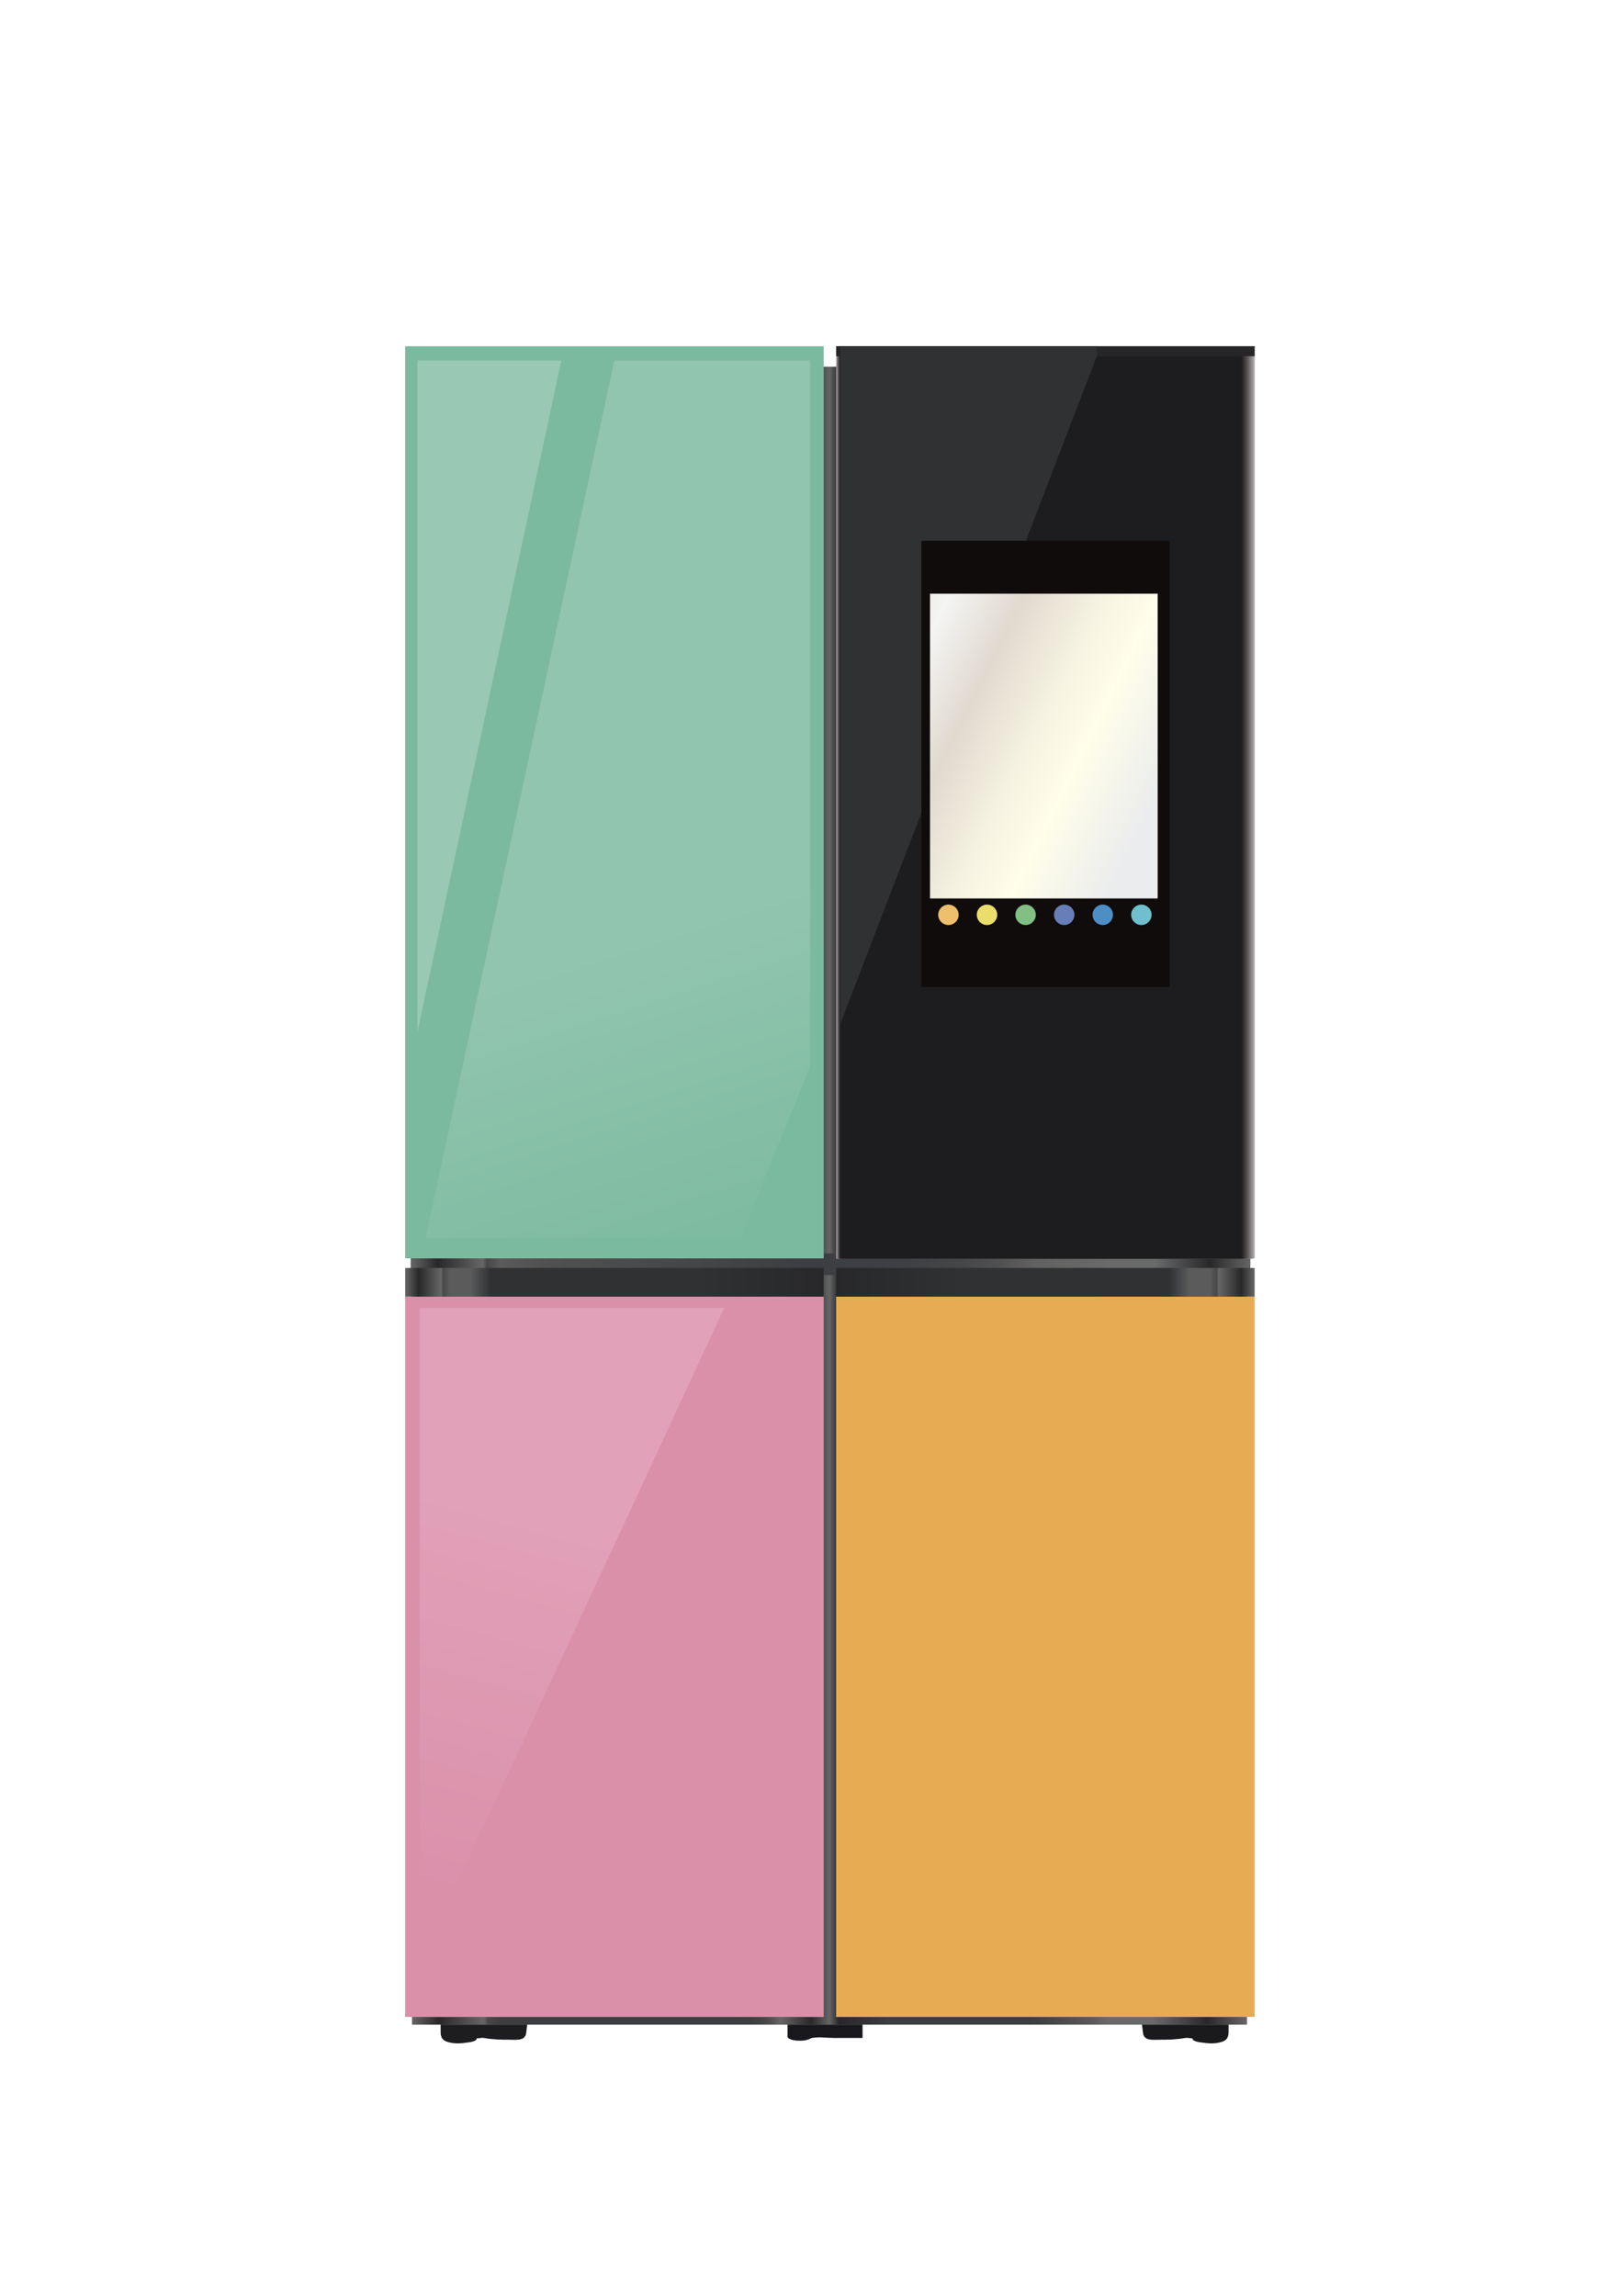 <?xml version="1.0" encoding="utf-8"?>
<!-- Generator: Adobe Illustrator 16.0.0, SVG Export Plug-In . SVG Version: 6.00 Build 0)  -->
<!DOCTYPE svg PUBLIC "-//W3C//DTD SVG 1.1//EN" "http://www.w3.org/Graphics/SVG/1.1/DTD/svg11.dtd">
<svg version="1.1" id="레이어_1" xmlns="http://www.w3.org/2000/svg" xmlns:xlink="http://www.w3.org/1999/xlink" x="0px"
	 y="0px" width="595.28px" height="841.89px" viewBox="0 0 595.28 841.89" enable-background="new 0 0 595.28 841.89"
	 xml:space="preserve">
<g>
	<linearGradient id="SVGID_1_" gradientUnits="userSpaceOnUse" x1="151.111" y1="438.469" x2="457.36" y2="438.469">
		<stop  offset="0" style="stop-color:#666666"/>
		<stop  offset="0.032" style="stop-color:#28282A"/>
		<stop  offset="0.086" style="stop-color:#666666"/>
		<stop  offset="0.091" style="stop-color:#494849"/>
		<stop  offset="0.107" style="stop-color:#3B3D3E"/>
		<stop  offset="0.387" style="stop-color:#3B3D3E"/>
		<stop  offset="0.405" style="stop-color:#3D3E3F"/>
		<stop  offset="0.416" style="stop-color:#414243"/>
		<stop  offset="0.425" style="stop-color:#494A4A"/>
		<stop  offset="0.432" style="stop-color:#545455"/>
		<stop  offset="0.44" style="stop-color:#636363"/>
		<stop  offset="0.441" style="stop-color:#666666"/>
		<stop  offset="0.478" style="stop-color:#28282A"/>
		<stop  offset="0.5" style="stop-color:#646565"/>
		<stop  offset="0.511" style="stop-color:#28282A"/>
		<stop  offset="0.57" style="stop-color:#3B3D3E"/>
		<stop  offset="0.742" style="stop-color:#3B3D3E"/>
		<stop  offset="0.817" style="stop-color:#5B5B5B"/>
		<stop  offset="0.833" style="stop-color:#696A69"/>
		<stop  offset="0.887" style="stop-color:#696A6A"/>
		<stop  offset="0.952" style="stop-color:#28282A"/>
		<stop  offset="1" style="stop-color:#666666"/>
	</linearGradient>
	<rect x="151.111" y="134.469" fill="url(#SVGID_1_)" width="306.25" height="608"/>
	<linearGradient id="SVGID_2_" gradientUnits="userSpaceOnUse" x1="351.512" y1="141.692" x2="351.512" y2="165.359">
		<stop  offset="0" style="stop-color:#666666"/>
		<stop  offset="0.065" style="stop-color:#28282A"/>
		<stop  offset="0.156" style="stop-color:#494849"/>
		<stop  offset="0.21" style="stop-color:#5B5B5B"/>
		<stop  offset="0.242" style="stop-color:#5B5B5B"/>
		<stop  offset="0.248" style="stop-color:#5B5B5B"/>
		<stop  offset="0.285" style="stop-color:#5B5B5B"/>
		<stop  offset="0.387" style="stop-color:#666666"/>
		<stop  offset="0.925" style="stop-color:#696A69"/>
		<stop  offset="0.952" style="stop-color:#28282A"/>
		<stop  offset="0.968" style="stop-color:#666666"/>
		<stop  offset="1" style="stop-color:#676868"/>
		<stop  offset="1" style="stop-color:#696A6A"/>
		<stop  offset="1" style="stop-color:#666666"/>
	</linearGradient>
	<rect x="345.012" y="139.067" fill="url(#SVGID_2_)" width="13" height="23.667"/>
	<linearGradient id="SVGID_3_" gradientUnits="userSpaceOnUse" x1="150.611" y1="463.591" x2="458.61" y2="463.591">
		<stop  offset="0" style="stop-color:#666666"/>
		<stop  offset="0.032" style="stop-color:#28282A"/>
		<stop  offset="0.086" style="stop-color:#666666"/>
		<stop  offset="0.091" style="stop-color:#494849"/>
		<stop  offset="0.107" style="stop-color:#5B5B5B"/>
		<stop  offset="0.156" style="stop-color:#515151"/>
		<stop  offset="0.473" style="stop-color:#3C3E41"/>
		<stop  offset="0.591" style="stop-color:#3E4043"/>
		<stop  offset="0.653" style="stop-color:#454648"/>
		<stop  offset="0.702" style="stop-color:#515152"/>
		<stop  offset="0.742" style="stop-color:#616161"/>
		<stop  offset="0.833" style="stop-color:#696A69"/>
		<stop  offset="0.887" style="stop-color:#696A6A"/>
		<stop  offset="0.952" style="stop-color:#28282A"/>
		<stop  offset="1" style="stop-color:#666666"/>
	</linearGradient>
	<rect x="150.611" y="459.635" fill="url(#SVGID_3_)" width="308" height="7.912"/>
	<rect x="148.611" y="475.469" fill="#DB90AA" width="153.5" height="264.166"/>
	<rect x="306.679" y="475.469" fill="#E7AB54" width="153.5" height="264.166"/>
	<linearGradient id="SVGID_4_" gradientUnits="userSpaceOnUse" x1="152.369" y1="691.608" x2="191.369" y2="547.608">
		<stop  offset="0" style="stop-color:#DB90AA"/>
		<stop  offset="1" style="stop-color:#E1A2B9"/>
	</linearGradient>
	<polygon fill="url(#SVGID_4_)" points="153.945,479.635 265.61,479.635 153.945,720.301 	"/>
	<linearGradient id="SVGID_5_" gradientUnits="userSpaceOnUse" x1="148.611" y1="470.219" x2="302.11" y2="470.219">
		<stop  offset="0" style="stop-color:#666666"/>
		<stop  offset="0.032" style="stop-color:#28282A"/>
		<stop  offset="0.086" style="stop-color:#666666"/>
		<stop  offset="0.091" style="stop-color:#494849"/>
		<stop  offset="0.107" style="stop-color:#5B5B5B"/>
		<stop  offset="0.156" style="stop-color:#5B5B5B"/>
		<stop  offset="0.204" style="stop-color:#2F3133"/>
		<stop  offset="0.699" style="stop-color:#2F3133"/>
		<stop  offset="1" style="stop-color:#28282A"/>
	</linearGradient>
	<rect x="148.611" y="464.969" fill="url(#SVGID_5_)" width="153.5" height="10.5"/>
	<linearGradient id="SVGID_6_" gradientUnits="userSpaceOnUse" x1="460.179" y1="470.219" x2="306.679" y2="470.219">
		<stop  offset="0" style="stop-color:#666666"/>
		<stop  offset="0.032" style="stop-color:#28282A"/>
		<stop  offset="0.086" style="stop-color:#666666"/>
		<stop  offset="0.091" style="stop-color:#494849"/>
		<stop  offset="0.107" style="stop-color:#5B5B5B"/>
		<stop  offset="0.156" style="stop-color:#5B5B5B"/>
		<stop  offset="0.204" style="stop-color:#2F3133"/>
		<stop  offset="0.699" style="stop-color:#2F3133"/>
		<stop  offset="1" style="stop-color:#28282A"/>
	</linearGradient>
	<rect x="306.679" y="464.969" fill="url(#SVGID_6_)" width="153.5" height="10.5"/>
	<g>
		<rect x="306.679" y="126.969" fill="#B7B6B8" width="153.5" height="334.5"/>
		<rect x="306.689" y="126.992" fill="#B6B5B7" width="153.459" height="334.477"/>
		<rect x="306.699" y="127.015" fill="#B5B3B6" width="153.417" height="334.454"/>
		<rect x="306.709" y="127.038" fill="#B4B2B5" width="153.377" height="334.431"/>
		<rect x="306.719" y="127.062" fill="#B3B1B3" width="153.336" height="334.407"/>
		<rect x="306.729" y="127.085" fill="#B2B0B2" width="153.295" height="334.384"/>
		<rect x="306.739" y="127.107" fill="#B0AFB1" width="153.253" height="334.361"/>
		<rect x="306.75" y="127.131" fill="#AFADAF" width="153.212" height="334.337"/>
		<rect x="306.76" y="127.154" fill="#AEACAE" width="153.171" height="334.314"/>
		<rect x="306.77" y="127.178" fill="#ADABAD" width="153.13" height="334.291"/>
		<rect x="306.78" y="127.201" fill="#ACAAAC" width="153.089" height="334.268"/>
		<rect x="306.79" y="127.224" fill="#ABA8AA" width="153.048" height="334.245"/>
		<rect x="306.801" y="127.247" fill="#AAA7A9" width="153.006" height="334.222"/>
		<rect x="306.811" y="127.27" fill="#A8A6A8" width="152.965" height="334.199"/>
		<rect x="306.82" y="127.293" fill="#A7A5A6" width="152.924" height="334.175"/>
		<rect x="306.83" y="127.317" fill="#A6A3A5" width="152.884" height="334.152"/>
		<rect x="306.841" y="127.34" fill="#A5A2A4" width="152.842" height="334.128"/>
		<rect x="306.851" y="127.363" fill="#A4A1A2" width="152.801" height="334.105"/>
		<rect x="306.861" y="127.387" fill="#A3A0A1" width="152.759" height="334.082"/>
		<rect x="306.871" y="127.41" fill="#A29EA0" width="152.719" height="334.059"/>
		<rect x="306.881" y="127.433" fill="#A19D9F" width="152.678" height="334.036"/>
		<rect x="306.892" y="127.456" fill="#9F9C9D" width="152.636" height="334.013"/>
		<rect x="306.901" y="127.479" fill="#9E9B9C" width="152.595" height="333.989"/>
		<rect x="306.912" y="127.503" fill="#9D9A9B" width="152.554" height="333.966"/>
		<rect x="306.922" y="127.525" fill="#9C989A" width="152.512" height="333.943"/>
		<rect x="306.932" y="127.549" fill="#9B9798" width="152.472" height="333.92"/>
		<rect x="306.941" y="127.572" fill="#9A9697" width="152.431" height="333.896"/>
		<rect x="306.952" y="127.595" fill="#999596" width="152.389" height="333.874"/>
		<rect x="306.963" y="127.619" fill="#989495" width="152.348" height="333.85"/>
		<rect x="306.973" y="127.642" fill="#979293" width="152.307" height="333.827"/>
		<rect x="306.982" y="127.665" fill="#959192" width="152.266" height="333.804"/>
		<rect x="306.992" y="127.688" fill="#949091" width="152.226" height="333.781"/>
		<rect x="307.003" y="127.711" fill="#938F90" width="152.184" height="333.757"/>
		<rect x="307.013" y="127.735" fill="#928E8E" width="152.143" height="333.734"/>
		<rect x="307.023" y="127.758" fill="#918C8D" width="152.101" height="333.711"/>
		<rect x="307.033" y="127.781" fill="#908B8C" width="152.06" height="333.688"/>
		<rect x="307.043" y="127.804" fill="#8F8A8B" width="152.02" height="333.665"/>
		<rect x="307.054" y="127.827" fill="#8E898A" width="151.978" height="333.642"/>
		<rect x="307.063" y="127.851" fill="#8D8888" width="151.937" height="333.618"/>
		<rect x="307.074" y="127.874" fill="#8C8787" width="151.895" height="333.595"/>
		<rect x="307.084" y="127.897" fill="#8A8686" width="151.854" height="333.572"/>
		<rect x="307.094" y="127.92" fill="#898485" width="151.813" height="333.548"/>
		<rect x="307.104" y="127.943" fill="#888384" width="151.772" height="333.525"/>
		<rect x="307.114" y="127.967" fill="#878282" width="151.73" height="333.502"/>
		<rect x="307.125" y="127.99" fill="#868181" width="151.689" height="333.479"/>
		<rect x="307.135" y="128.013" fill="#858080" width="151.648" height="333.456"/>
		<rect x="307.145" y="128.037" fill="#847F7F" width="151.607" height="333.432"/>
		<rect x="307.154" y="128.06" fill="#837E7E" width="151.566" height="333.409"/>
		<rect x="307.165" y="128.083" fill="#827C7D" width="151.525" height="333.386"/>
		<rect x="307.175" y="128.105" fill="#817B7C" width="151.484" height="333.363"/>
		<rect x="307.186" y="128.129" fill="#807A7A" width="151.442" height="333.34"/>
		<rect x="307.195" y="128.152" fill="#7F7979" width="151.401" height="333.316"/>
		<rect x="307.205" y="128.176" fill="#7E7878" width="151.361" height="333.293"/>
		<rect x="307.216" y="128.199" fill="#7D7777" width="151.319" height="333.27"/>
		<rect x="307.226" y="128.222" fill="#7B7676" width="151.278" height="333.247"/>
		<rect x="307.235" y="128.245" fill="#7A7575" width="151.237" height="333.224"/>
		<rect x="307.246" y="128.269" fill="#797474" width="151.195" height="333.2"/>
		<rect x="307.256" y="128.292" fill="#787373" width="151.155" height="333.177"/>
		<rect x="307.266" y="128.315" fill="#777272" width="151.114" height="333.154"/>
		<rect x="307.276" y="128.338" fill="#767171" width="151.072" height="333.13"/>
		<rect x="307.286" y="128.361" fill="#757070" width="151.031" height="333.107"/>
		<rect x="307.297" y="128.385" fill="#746F6E" width="150.99" height="333.084"/>
		<rect x="307.307" y="128.407" fill="#736D6D" width="150.949" height="333.062"/>
		<rect x="307.316" y="128.431" fill="#726C6C" width="150.908" height="333.038"/>
		<rect x="307.327" y="128.454" fill="#716B6B" width="150.866" height="333.015"/>
		<rect x="307.337" y="128.478" fill="#706A6A" width="150.826" height="332.991"/>
		<rect x="307.347" y="128.501" fill="#6F6969" width="150.785" height="332.968"/>
		<rect x="307.357" y="128.523" fill="#6E6868" width="150.743" height="332.945"/>
		<rect x="307.367" y="128.547" fill="#6D6767" width="150.702" height="332.922"/>
		<rect x="307.377" y="128.57" fill="#6C6666" width="150.662" height="332.898"/>
		<rect x="307.388" y="128.593" fill="#6B6565" width="150.62" height="332.875"/>
		<rect x="307.397" y="128.617" fill="#6A6464" width="150.579" height="332.852"/>
		<rect x="307.408" y="128.64" fill="#696363" width="150.537" height="332.829"/>
		<rect x="307.418" y="128.663" fill="#686262" width="150.497" height="332.806"/>
		<rect x="307.428" y="128.687" fill="#676261" width="150.456" height="332.782"/>
		<rect x="307.438" y="128.709" fill="#666160" width="150.414" height="332.76"/>
		<rect x="307.448" y="128.732" fill="#65605F" width="150.373" height="332.736"/>
		<rect x="307.458" y="128.756" fill="#645F5E" width="150.332" height="332.713"/>
		<rect x="307.469" y="128.779" fill="#635E5E" width="150.291" height="332.689"/>
		<rect x="307.479" y="128.802" fill="#625D5D" width="150.25" height="332.667"/>
		<rect x="307.488" y="128.825" fill="#615C5C" width="150.209" height="332.644"/>
		<rect x="307.498" y="128.849" fill="#605B5B" width="150.168" height="332.62"/>
		<rect x="307.509" y="128.872" fill="#5F5A5A" width="150.127" height="332.597"/>
		<rect x="307.52" y="128.895" fill="#5F5959" width="150.085" height="332.574"/>
		<rect x="307.529" y="128.918" fill="#5E5858" width="150.044" height="332.55"/>
		<rect x="307.539" y="128.941" fill="#5D5757" width="150.003" height="332.527"/>
		<rect x="307.549" y="128.965" fill="#5C5656" width="149.963" height="332.504"/>
		<rect x="307.56" y="128.988" fill="#5B5555" width="149.921" height="332.48"/>
		<rect x="307.57" y="129.012" fill="#5A5454" width="149.879" height="332.457"/>
		<rect x="307.58" y="129.034" fill="#595353" width="149.838" height="332.435"/>
		<rect x="307.59" y="129.058" fill="#585352" width="149.797" height="332.411"/>
		<rect x="307.6" y="129.081" fill="#575252" width="149.757" height="332.388"/>
		<rect x="307.609" y="129.104" fill="#565151" width="149.716" height="332.365"/>
		<rect x="307.62" y="129.127" fill="#555050" width="149.674" height="332.342"/>
		<rect x="307.631" y="129.15" fill="#544F4F" width="149.633" height="332.318"/>
		<rect x="307.641" y="129.174" fill="#534E4E" width="149.592" height="332.295"/>
		<rect x="307.65" y="129.197" fill="#524D4D" width="149.551" height="332.272"/>
		<rect x="307.66" y="129.22" fill="#514C4C" width="149.51" height="332.249"/>
		<rect x="307.671" y="129.243" fill="#514B4C" width="149.468" height="332.226"/>
		<rect x="307.682" y="129.267" fill="#504B4B" width="149.427" height="332.202"/>
		<rect x="307.691" y="129.29" fill="#4F4A4A" width="149.386" height="332.179"/>
		<rect x="307.701" y="129.313" fill="#4E4949" width="149.345" height="332.156"/>
		<rect x="307.711" y="129.336" fill="#4D4848" width="149.305" height="332.133"/>
		<rect x="307.722" y="129.359" fill="#4C4747" width="149.263" height="332.109"/>
		<rect x="307.731" y="129.382" fill="#4B4647" width="149.222" height="332.086"/>
		<rect x="307.742" y="129.405" fill="#4A4646" width="149.18" height="332.063"/>
		<rect x="307.752" y="129.429" fill="#494545" width="149.139" height="332.04"/>
		<rect x="307.762" y="129.452" fill="#484444" width="149.099" height="332.017"/>
		<rect x="307.771" y="129.476" fill="#474343" width="149.058" height="331.993"/>
		<rect x="307.782" y="129.499" fill="#474243" width="149.016" height="331.97"/>
		<rect x="307.792" y="129.521" fill="#464142" width="148.975" height="331.947"/>
		<rect x="307.803" y="129.545" fill="#454141" width="148.934" height="331.924"/>
		<rect x="307.813" y="129.568" fill="#444040" width="148.893" height="331.9"/>
		<rect x="307.822" y="129.592" fill="#433F3F" width="148.852" height="331.877"/>
		<rect x="307.833" y="129.614" fill="#423E3F" width="148.81" height="331.854"/>
		<rect x="307.843" y="129.638" fill="#413D3E" width="148.769" height="331.831"/>
		<rect x="307.854" y="129.661" fill="#403D3D" width="148.728" height="331.808"/>
		<rect x="307.863" y="129.684" fill="#3F3C3C" width="148.687" height="331.785"/>
		<rect x="307.873" y="129.707" fill="#3F3B3C" width="148.646" height="331.762"/>
		<rect x="307.883" y="129.73" fill="#3E3A3B" width="148.605" height="331.738"/>
		<rect x="307.894" y="129.754" fill="#3D393A" width="148.563" height="331.715"/>
		<rect x="307.903" y="129.777" fill="#3C3939" width="148.522" height="331.691"/>
		<rect x="307.914" y="129.8" fill="#3B3839" width="148.481" height="331.668"/>
		<rect x="307.924" y="129.824" fill="#3A3738" width="148.439" height="331.645"/>
		<rect x="307.934" y="129.847" fill="#393637" width="148.399" height="331.622"/>
		<rect x="307.944" y="129.87" fill="#393536" width="148.357" height="331.599"/>
		<rect x="307.954" y="129.894" fill="#383536" width="148.316" height="331.575"/>
		<rect x="307.965" y="129.916" fill="#373435" width="148.275" height="331.553"/>
		<rect x="307.975" y="129.939" fill="#363334" width="148.234" height="331.529"/>
		<rect x="307.984" y="129.962" fill="#353233" width="148.193" height="331.506"/>
		<rect x="307.995" y="129.986" fill="#343233" width="148.151" height="331.483"/>
		<rect x="308.005" y="130.009" fill="#333132" width="148.11" height="331.46"/>
		<rect x="308.015" y="130.032" fill="#323031" width="148.069" height="331.437"/>
		<rect x="308.025" y="130.056" fill="#312F30" width="148.028" height="331.413"/>
		<rect x="308.035" y="130.079" fill="#312F30" width="147.987" height="331.39"/>
		<rect x="308.045" y="130.102" fill="#302E2F" width="147.946" height="331.367"/>
		<rect x="308.056" y="130.125" fill="#2F2D2E" width="147.905" height="331.344"/>
		<rect x="308.065" y="130.148" fill="#2E2C2E" width="147.864" height="331.32"/>
		<rect x="308.076" y="130.172" fill="#2D2C2D" width="147.822" height="331.297"/>
		<rect x="308.086" y="130.195" fill="#2C2B2C" width="147.782" height="331.274"/>
		<rect x="308.096" y="130.218" fill="#2B2A2B" width="147.741" height="331.251"/>
		<rect x="308.106" y="130.241" fill="#2B2A2B" width="147.699" height="331.228"/>
		<rect x="308.116" y="130.264" fill="#2A292A" width="147.658" height="331.205"/>
		<rect x="308.127" y="130.288" fill="#292829" width="147.616" height="331.181"/>
		<rect x="308.137" y="130.311" fill="#282729" width="147.576" height="331.158"/>
		<rect x="308.146" y="130.334" fill="#272728" width="147.535" height="331.135"/>
		<rect x="308.156" y="130.357" fill="#262627" width="147.494" height="331.111"/>
		<rect x="308.167" y="130.38" fill="#252527" width="147.452" height="331.088"/>
		<rect x="308.177" y="130.404" fill="#252526" width="147.412" height="331.065"/>
		<rect x="308.188" y="130.427" fill="#242425" width="147.37" height="331.042"/>
		<rect x="308.197" y="130.45" fill="#232325" width="147.329" height="331.019"/>
		<rect x="308.207" y="130.474" fill="#222224" width="147.288" height="330.995"/>
		<rect x="308.218" y="130.496" fill="#222223" width="147.246" height="330.973"/>
		<rect x="308.228" y="130.52" fill="#212123" width="147.206" height="330.949"/>
		<rect x="308.238" y="130.543" fill="#202022" width="147.164" height="330.926"/>
		<rect x="308.248" y="130.566" fill="#1F1F21" width="147.123" height="330.903"/>
		<rect x="308.258" y="130.589" fill="#1E1F21" width="147.082" height="330.879"/>
		<rect x="308.268" y="130.612" fill="#1E1E20" width="147.042" height="330.856"/>
		<rect x="308.278" y="130.636" fill="#1D1D1F" width="147" height="330.833"/>
	</g>
	<rect x="306.68" y="126.969" fill="#262628" width="153.5" height="3.667"/>
	<polygon fill="#303133" points="308.277,375.303 402.278,130.636 402.278,126.969 308.277,126.969 	"/>
	<rect x="337.944" y="198.303" fill="#0F0C0B" width="91" height="163.667"/>
	<linearGradient id="SVGID_7_" gradientUnits="userSpaceOnUse" x1="424.198" y1="293.907" x2="308.198" y2="236.907">
		<stop  offset="0.006" style="stop-color:#EBECED"/>
		<stop  offset="0.253" style="stop-color:#FFFEEA"/>
		<stop  offset="0.401" style="stop-color:#F5F2E1"/>
		<stop  offset="0.596" style="stop-color:#E0DACF"/>
		<stop  offset="0.786" style="stop-color:#F4F4F4"/>
		<stop  offset="1" style="stop-color:#E1DEC6"/>
	</linearGradient>
	<rect x="341.11" y="217.719" fill="url(#SVGID_7_)" width="83.5" height="111.75"/>
	<circle fill="#EDBF6A" cx="347.86" cy="335.469" r="3.75"/>
	<circle fill="#EBDD6B" cx="362.013" cy="335.469" r="3.75"/>
	<circle fill="#82BF83" cx="376.165" cy="335.469" r="3.75"/>
	<circle fill="#677EB8" cx="390.319" cy="335.469" r="3.75"/>
	<circle fill="#4D8EC4" cx="404.472" cy="335.469" r="3.75"/>
	<circle fill="#6FBFCF" cx="418.624" cy="335.469" r="3.75"/>
	<path fill="#1D1D1F" d="M161.611,742.469c0,0.895,0.004,1.789,0.003,2.684c-0.001,1.842,0.579,3,2.395,3.592
		c2.181,0.709,4.528,0.693,6.774,0.35c0.896-0.137,4.104-0.324,4.084-1.629c0.838,0.043,1.805-0.268,2.619-0.121
		c3.117,0.559,6.277,0.656,9.438,0.637c2.092-0.014,5.547,0.545,6.041-2.256c0.042-0.238,0.408-3.256,0.396-3.256H161.611z"/>
	<path fill="#1A191B" d="M450.61,742.469c0,0.895-0.002,1.789-0.002,2.684c0,1.842-0.578,3-2.395,3.592
		c-2.182,0.709-4.527,0.693-6.773,0.35c-0.896-0.137-4.105-0.324-4.086-1.629c-0.838,0.043-1.803-0.268-2.619-0.121
		c-3.117,0.559-6.277,0.656-9.436,0.637c-2.094-0.014-5.549,0.545-6.043-2.256c-0.041-0.238-0.406-3.256-0.396-3.256H450.61z"/>
	<path fill="#18171B" d="M288.86,742.469v4.5c0,0,0.375,1.375,4.5,1.375c1.229,0,2.266-0.098,3.422-0.557
		c0.455-0.182,0.426-0.32,1.105-0.447c2.529-0.467,5.59,0.004,8.166,0.004c2.855,0,5.711,0,8.568,0c0.09,0,1.738,0,1.738,0v-4.875
		H288.86z"/>
	<rect x="148.611" y="126.969" fill="#7CBA9F" width="153.5" height="334.5"/>
	<polygon fill="#99C9B4" points="153.111,132.219 205.861,132.219 153.111,378.302 	"/>
	<linearGradient id="SVGID_8_" gradientUnits="userSpaceOnUse" x1="279.722" y1="457.993" x2="241.721" y2="339.992">
		<stop  offset="0" style="stop-color:#7CBA9F"/>
		<stop  offset="1" style="stop-color:#92C5B0"/>
	</linearGradient>
	<polygon fill="url(#SVGID_8_)" points="225.36,132.219 297.11,132.219 297.11,390.969 271.61,453.914 156.111,453.914 	"/>
</g>
</svg>
